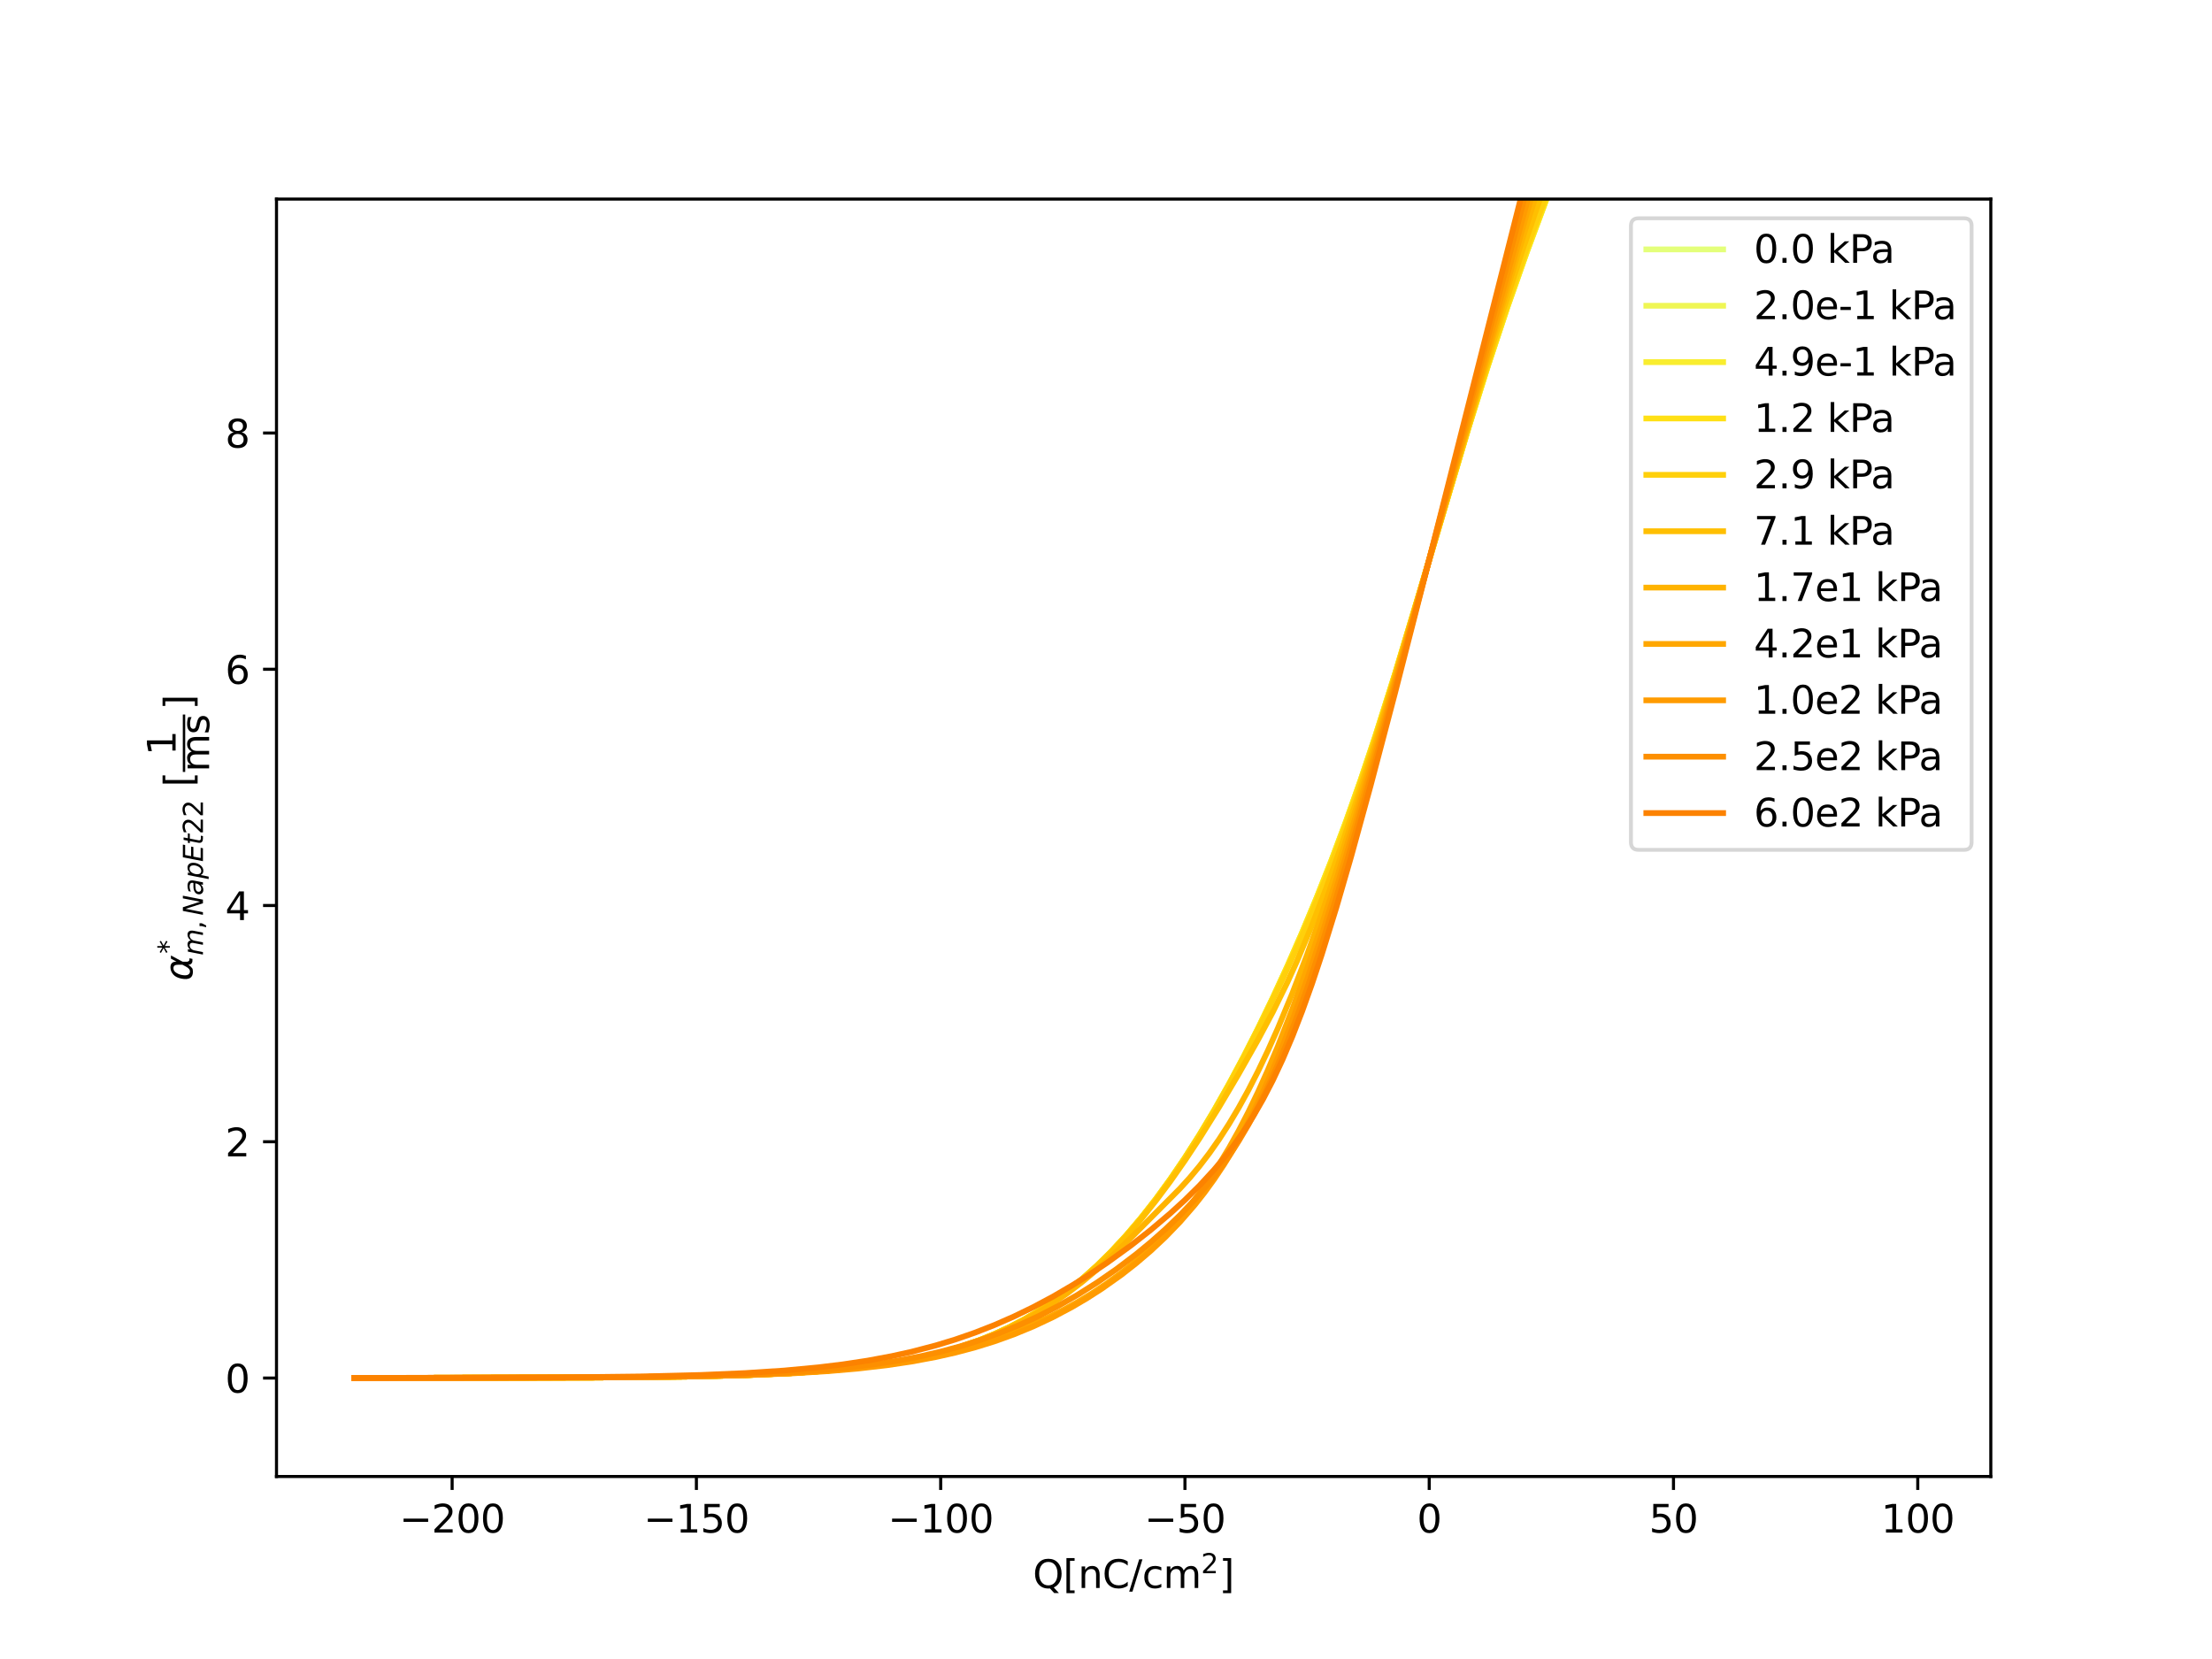 <?xml version="1.0" encoding="utf-8" standalone="no"?>
<!DOCTYPE svg PUBLIC "-//W3C//DTD SVG 1.1//EN"
  "http://www.w3.org/Graphics/SVG/1.1/DTD/svg11.dtd">
<svg xmlns:xlink="http://www.w3.org/1999/xlink" width="576pt" height="432pt" viewBox="0 0 576 432" xmlns="http://www.w3.org/2000/svg" version="1.1">
 <defs>
  <style type="text/css">*{stroke-linejoin: round; stroke-linecap: butt}</style>
 </defs>
 <g id="figure_1">
  <g id="patch_1">
   <path d="M 0 432 
L 576 432 
L 576 0 
L 0 0 
z
" style="fill: #ffffff"/>
  </g>
  <g id="axes_1">
   <g id="patch_2">
    <path d="M 72 384.48 
L 518.4 384.48 
L 518.4 51.84 
L 72 51.84 
z
" style="fill: #ffffff"/>
   </g>
   <g id="matplotlib.axis_1">
    <g id="xtick_1">
     <g id="line2d_1">
      <defs>
       <path id="maf0b651160" d="M 0 0 
L 0 3.5 
" style="stroke: #000000; stroke-width: 0.8"/>
      </defs>
      <g>
       <use xlink:href="#maf0b651160" x="117.734" y="384.48" style="stroke: #000000; stroke-width: 0.8"/>
      </g>
     </g>
     <g id="text_1">
      <!-- −200 -->
      <g transform="translate(104 399.078) scale(0.1 -0.1)">
       <defs>
        <path id="DejaVuSans-2212" d="M 678 2272 
L 4684 2272 
L 4684 1741 
L 678 1741 
L 678 2272 
z
" transform="scale(0.016)"/>
        <path id="DejaVuSans-32" d="M 1228 531 
L 3431 531 
L 3431 0 
L 469 0 
L 469 531 
Q 828 903 1448 1529 
Q 2069 2156 2228 2338 
Q 2531 2678 2651 2914 
Q 2772 3150 2772 3378 
Q 2772 3750 2511 3984 
Q 2250 4219 1831 4219 
Q 1534 4219 1204 4116 
Q 875 4013 500 3803 
L 500 4441 
Q 881 4594 1212 4672 
Q 1544 4750 1819 4750 
Q 2544 4750 2975 4387 
Q 3406 4025 3406 3419 
Q 3406 3131 3298 2873 
Q 3191 2616 2906 2266 
Q 2828 2175 2409 1742 
Q 1991 1309 1228 531 
z
" transform="scale(0.016)"/>
        <path id="DejaVuSans-30" d="M 2034 4250 
Q 1547 4250 1301 3770 
Q 1056 3291 1056 2328 
Q 1056 1369 1301 889 
Q 1547 409 2034 409 
Q 2525 409 2770 889 
Q 3016 1369 3016 2328 
Q 3016 3291 2770 3770 
Q 2525 4250 2034 4250 
z
M 2034 4750 
Q 2819 4750 3233 4129 
Q 3647 3509 3647 2328 
Q 3647 1150 3233 529 
Q 2819 -91 2034 -91 
Q 1250 -91 836 529 
Q 422 1150 422 2328 
Q 422 3509 836 4129 
Q 1250 4750 2034 4750 
z
" transform="scale(0.016)"/>
       </defs>
       <use xlink:href="#DejaVuSans-2212"/>
       <use xlink:href="#DejaVuSans-32" x="83.789"/>
       <use xlink:href="#DejaVuSans-30" x="147.412"/>
       <use xlink:href="#DejaVuSans-30" x="211.035"/>
      </g>
     </g>
    </g>
    <g id="xtick_2">
     <g id="line2d_2">
      <g>
       <use xlink:href="#maf0b651160" x="181.342" y="384.48" style="stroke: #000000; stroke-width: 0.8"/>
      </g>
     </g>
     <g id="text_2">
      <!-- −150 -->
      <g transform="translate(167.608 399.078) scale(0.1 -0.1)">
       <defs>
        <path id="DejaVuSans-31" d="M 794 531 
L 1825 531 
L 1825 4091 
L 703 3866 
L 703 4441 
L 1819 4666 
L 2450 4666 
L 2450 531 
L 3481 531 
L 3481 0 
L 794 0 
L 794 531 
z
" transform="scale(0.016)"/>
        <path id="DejaVuSans-35" d="M 691 4666 
L 3169 4666 
L 3169 4134 
L 1269 4134 
L 1269 2991 
Q 1406 3038 1543 3061 
Q 1681 3084 1819 3084 
Q 2600 3084 3056 2656 
Q 3513 2228 3513 1497 
Q 3513 744 3044 326 
Q 2575 -91 1722 -91 
Q 1428 -91 1123 -41 
Q 819 9 494 109 
L 494 744 
Q 775 591 1075 516 
Q 1375 441 1709 441 
Q 2250 441 2565 725 
Q 2881 1009 2881 1497 
Q 2881 1984 2565 2268 
Q 2250 2553 1709 2553 
Q 1456 2553 1204 2497 
Q 953 2441 691 2322 
L 691 4666 
z
" transform="scale(0.016)"/>
       </defs>
       <use xlink:href="#DejaVuSans-2212"/>
       <use xlink:href="#DejaVuSans-31" x="83.789"/>
       <use xlink:href="#DejaVuSans-35" x="147.412"/>
       <use xlink:href="#DejaVuSans-30" x="211.035"/>
      </g>
     </g>
    </g>
    <g id="xtick_3">
     <g id="line2d_3">
      <g>
       <use xlink:href="#maf0b651160" x="244.95" y="384.48" style="stroke: #000000; stroke-width: 0.8"/>
      </g>
     </g>
     <g id="text_3">
      <!-- −100 -->
      <g transform="translate(231.216 399.078) scale(0.1 -0.1)">
       <use xlink:href="#DejaVuSans-2212"/>
       <use xlink:href="#DejaVuSans-31" x="83.789"/>
       <use xlink:href="#DejaVuSans-30" x="147.412"/>
       <use xlink:href="#DejaVuSans-30" x="211.035"/>
      </g>
     </g>
    </g>
    <g id="xtick_4">
     <g id="line2d_4">
      <g>
       <use xlink:href="#maf0b651160" x="308.558" y="384.48" style="stroke: #000000; stroke-width: 0.8"/>
      </g>
     </g>
     <g id="text_4">
      <!-- −50 -->
      <g transform="translate(298.005 399.078) scale(0.1 -0.1)">
       <use xlink:href="#DejaVuSans-2212"/>
       <use xlink:href="#DejaVuSans-35" x="83.789"/>
       <use xlink:href="#DejaVuSans-30" x="147.412"/>
      </g>
     </g>
    </g>
    <g id="xtick_5">
     <g id="line2d_5">
      <g>
       <use xlink:href="#maf0b651160" x="372.166" y="384.48" style="stroke: #000000; stroke-width: 0.8"/>
      </g>
     </g>
     <g id="text_5">
      <!-- 0 -->
      <g transform="translate(368.984 399.078) scale(0.1 -0.1)">
       <use xlink:href="#DejaVuSans-30"/>
      </g>
     </g>
    </g>
    <g id="xtick_6">
     <g id="line2d_6">
      <g>
       <use xlink:href="#maf0b651160" x="435.773" y="384.48" style="stroke: #000000; stroke-width: 0.8"/>
      </g>
     </g>
     <g id="text_6">
      <!-- 50 -->
      <g transform="translate(429.411 399.078) scale(0.1 -0.1)">
       <use xlink:href="#DejaVuSans-35"/>
       <use xlink:href="#DejaVuSans-30" x="63.623"/>
      </g>
     </g>
    </g>
    <g id="xtick_7">
     <g id="line2d_7">
      <g>
       <use xlink:href="#maf0b651160" x="499.381" y="384.48" style="stroke: #000000; stroke-width: 0.8"/>
      </g>
     </g>
     <g id="text_7">
      <!-- 100 -->
      <g transform="translate(489.837 399.078) scale(0.1 -0.1)">
       <use xlink:href="#DejaVuSans-31"/>
       <use xlink:href="#DejaVuSans-30" x="63.623"/>
       <use xlink:href="#DejaVuSans-30" x="127.246"/>
      </g>
     </g>
    </g>
    <g id="text_8">
     <!-- $\mathrm{Q [nC/cm^2]}$ -->
     <g transform="translate(268.95 413.578) scale(0.1 -0.1)">
      <defs>
       <path id="DejaVuSans-51" d="M 2522 4238 
Q 1834 4238 1429 3725 
Q 1025 3213 1025 2328 
Q 1025 1447 1429 934 
Q 1834 422 2522 422 
Q 3209 422 3611 934 
Q 4013 1447 4013 2328 
Q 4013 3213 3611 3725 
Q 3209 4238 2522 4238 
z
M 3406 84 
L 4238 -825 
L 3475 -825 
L 2784 -78 
Q 2681 -84 2626 -87 
Q 2572 -91 2522 -91 
Q 1538 -91 948 567 
Q 359 1225 359 2328 
Q 359 3434 948 4092 
Q 1538 4750 2522 4750 
Q 3503 4750 4090 4092 
Q 4678 3434 4678 2328 
Q 4678 1516 4351 937 
Q 4025 359 3406 84 
z
" transform="scale(0.016)"/>
       <path id="DejaVuSans-5b" d="M 550 4863 
L 1875 4863 
L 1875 4416 
L 1125 4416 
L 1125 -397 
L 1875 -397 
L 1875 -844 
L 550 -844 
L 550 4863 
z
" transform="scale(0.016)"/>
       <path id="DejaVuSans-6e" d="M 3513 2113 
L 3513 0 
L 2938 0 
L 2938 2094 
Q 2938 2591 2744 2837 
Q 2550 3084 2163 3084 
Q 1697 3084 1428 2787 
Q 1159 2491 1159 1978 
L 1159 0 
L 581 0 
L 581 3500 
L 1159 3500 
L 1159 2956 
Q 1366 3272 1645 3428 
Q 1925 3584 2291 3584 
Q 2894 3584 3203 3211 
Q 3513 2838 3513 2113 
z
" transform="scale(0.016)"/>
       <path id="DejaVuSans-43" d="M 4122 4306 
L 4122 3641 
Q 3803 3938 3442 4084 
Q 3081 4231 2675 4231 
Q 1875 4231 1450 3742 
Q 1025 3253 1025 2328 
Q 1025 1406 1450 917 
Q 1875 428 2675 428 
Q 3081 428 3442 575 
Q 3803 722 4122 1019 
L 4122 359 
Q 3791 134 3420 21 
Q 3050 -91 2638 -91 
Q 1578 -91 968 557 
Q 359 1206 359 2328 
Q 359 3453 968 4101 
Q 1578 4750 2638 4750 
Q 3056 4750 3426 4639 
Q 3797 4528 4122 4306 
z
" transform="scale(0.016)"/>
       <path id="DejaVuSans-2f" d="M 1625 4666 
L 2156 4666 
L 531 -594 
L 0 -594 
L 1625 4666 
z
" transform="scale(0.016)"/>
       <path id="DejaVuSans-63" d="M 3122 3366 
L 3122 2828 
Q 2878 2963 2633 3030 
Q 2388 3097 2138 3097 
Q 1578 3097 1268 2742 
Q 959 2388 959 1747 
Q 959 1106 1268 751 
Q 1578 397 2138 397 
Q 2388 397 2633 464 
Q 2878 531 3122 666 
L 3122 134 
Q 2881 22 2623 -34 
Q 2366 -91 2075 -91 
Q 1284 -91 818 406 
Q 353 903 353 1747 
Q 353 2603 823 3093 
Q 1294 3584 2113 3584 
Q 2378 3584 2631 3529 
Q 2884 3475 3122 3366 
z
" transform="scale(0.016)"/>
       <path id="DejaVuSans-6d" d="M 3328 2828 
Q 3544 3216 3844 3400 
Q 4144 3584 4550 3584 
Q 5097 3584 5394 3201 
Q 5691 2819 5691 2113 
L 5691 0 
L 5113 0 
L 5113 2094 
Q 5113 2597 4934 2840 
Q 4756 3084 4391 3084 
Q 3944 3084 3684 2787 
Q 3425 2491 3425 1978 
L 3425 0 
L 2847 0 
L 2847 2094 
Q 2847 2600 2669 2842 
Q 2491 3084 2119 3084 
Q 1678 3084 1418 2786 
Q 1159 2488 1159 1978 
L 1159 0 
L 581 0 
L 581 3500 
L 1159 3500 
L 1159 2956 
Q 1356 3278 1631 3431 
Q 1906 3584 2284 3584 
Q 2666 3584 2933 3390 
Q 3200 3197 3328 2828 
z
" transform="scale(0.016)"/>
       <path id="DejaVuSans-5d" d="M 1947 4863 
L 1947 -844 
L 622 -844 
L 622 -397 
L 1369 -397 
L 1369 4416 
L 622 4416 
L 622 4863 
L 1947 4863 
z
" transform="scale(0.016)"/>
      </defs>
      <use xlink:href="#DejaVuSans-51" transform="translate(0 0.766)"/>
      <use xlink:href="#DejaVuSans-5b" transform="translate(78.711 0.766)"/>
      <use xlink:href="#DejaVuSans-6e" transform="translate(117.725 0.766)"/>
      <use xlink:href="#DejaVuSans-43" transform="translate(181.104 0.766)"/>
      <use xlink:href="#DejaVuSans-2f" transform="translate(250.928 0.766)"/>
      <use xlink:href="#DejaVuSans-63" transform="translate(284.619 0.766)"/>
      <use xlink:href="#DejaVuSans-6d" transform="translate(339.6 0.766)"/>
      <use xlink:href="#DejaVuSans-32" transform="translate(437.969 39.047) scale(0.7)"/>
      <use xlink:href="#DejaVuSans-5d" transform="translate(485.239 0.766)"/>
     </g>
    </g>
   </g>
   <g id="matplotlib.axis_2">
    <g id="ytick_1">
     <g id="line2d_8">
      <defs>
       <path id="m80815aec9d" d="M 0 0 
L -3.5 0 
" style="stroke: #000000; stroke-width: 0.8"/>
      </defs>
      <g>
       <use xlink:href="#m80815aec9d" x="72" y="358.834" style="stroke: #000000; stroke-width: 0.8"/>
      </g>
     </g>
     <g id="text_9">
      <!-- 0 -->
      <g transform="translate(58.638 362.633) scale(0.1 -0.1)">
       <use xlink:href="#DejaVuSans-30"/>
      </g>
     </g>
    </g>
    <g id="ytick_2">
     <g id="line2d_9">
      <g>
       <use xlink:href="#m80815aec9d" x="72" y="297.314" style="stroke: #000000; stroke-width: 0.8"/>
      </g>
     </g>
     <g id="text_10">
      <!-- 2 -->
      <g transform="translate(58.638 301.113) scale(0.1 -0.1)">
       <use xlink:href="#DejaVuSans-32"/>
      </g>
     </g>
    </g>
    <g id="ytick_3">
     <g id="line2d_10">
      <g>
       <use xlink:href="#m80815aec9d" x="72" y="235.793" style="stroke: #000000; stroke-width: 0.8"/>
      </g>
     </g>
     <g id="text_11">
      <!-- 4 -->
      <g transform="translate(58.638 239.592) scale(0.1 -0.1)">
       <defs>
        <path id="DejaVuSans-34" d="M 2419 4116 
L 825 1625 
L 2419 1625 
L 2419 4116 
z
M 2253 4666 
L 3047 4666 
L 3047 1625 
L 3713 1625 
L 3713 1100 
L 3047 1100 
L 3047 0 
L 2419 0 
L 2419 1100 
L 313 1100 
L 313 1709 
L 2253 4666 
z
" transform="scale(0.016)"/>
       </defs>
       <use xlink:href="#DejaVuSans-34"/>
      </g>
     </g>
    </g>
    <g id="ytick_4">
     <g id="line2d_11">
      <g>
       <use xlink:href="#m80815aec9d" x="72" y="174.273" style="stroke: #000000; stroke-width: 0.8"/>
      </g>
     </g>
     <g id="text_12">
      <!-- 6 -->
      <g transform="translate(58.638 178.072) scale(0.1 -0.1)">
       <defs>
        <path id="DejaVuSans-36" d="M 2113 2584 
Q 1688 2584 1439 2293 
Q 1191 2003 1191 1497 
Q 1191 994 1439 701 
Q 1688 409 2113 409 
Q 2538 409 2786 701 
Q 3034 994 3034 1497 
Q 3034 2003 2786 2293 
Q 2538 2584 2113 2584 
z
M 3366 4563 
L 3366 3988 
Q 3128 4100 2886 4159 
Q 2644 4219 2406 4219 
Q 1781 4219 1451 3797 
Q 1122 3375 1075 2522 
Q 1259 2794 1537 2939 
Q 1816 3084 2150 3084 
Q 2853 3084 3261 2657 
Q 3669 2231 3669 1497 
Q 3669 778 3244 343 
Q 2819 -91 2113 -91 
Q 1303 -91 875 529 
Q 447 1150 447 2328 
Q 447 3434 972 4092 
Q 1497 4750 2381 4750 
Q 2619 4750 2861 4703 
Q 3103 4656 3366 4563 
z
" transform="scale(0.016)"/>
       </defs>
       <use xlink:href="#DejaVuSans-36"/>
      </g>
     </g>
    </g>
    <g id="ytick_5">
     <g id="line2d_12">
      <g>
       <use xlink:href="#m80815aec9d" x="72" y="112.752" style="stroke: #000000; stroke-width: 0.8"/>
      </g>
     </g>
     <g id="text_13">
      <!-- 8 -->
      <g transform="translate(58.638 116.551) scale(0.1 -0.1)">
       <defs>
        <path id="DejaVuSans-38" d="M 2034 2216 
Q 1584 2216 1326 1975 
Q 1069 1734 1069 1313 
Q 1069 891 1326 650 
Q 1584 409 2034 409 
Q 2484 409 2743 651 
Q 3003 894 3003 1313 
Q 3003 1734 2745 1975 
Q 2488 2216 2034 2216 
z
M 1403 2484 
Q 997 2584 770 2862 
Q 544 3141 544 3541 
Q 544 4100 942 4425 
Q 1341 4750 2034 4750 
Q 2731 4750 3128 4425 
Q 3525 4100 3525 3541 
Q 3525 3141 3298 2862 
Q 3072 2584 2669 2484 
Q 3125 2378 3379 2068 
Q 3634 1759 3634 1313 
Q 3634 634 3220 271 
Q 2806 -91 2034 -91 
Q 1263 -91 848 271 
Q 434 634 434 1313 
Q 434 1759 690 2068 
Q 947 2378 1403 2484 
z
M 1172 3481 
Q 1172 3119 1398 2916 
Q 1625 2713 2034 2713 
Q 2441 2713 2670 2916 
Q 2900 3119 2900 3481 
Q 2900 3844 2670 4047 
Q 2441 4250 2034 4250 
Q 1625 4250 1398 4047 
Q 1172 3844 1172 3481 
z
" transform="scale(0.016)"/>
       </defs>
       <use xlink:href="#DejaVuSans-38"/>
      </g>
     </g>
    </g>
    <g id="text_14">
     <!-- ${\alpha}_{m, NapEt22}^{*}$ $\mathrm{[\dfrac{1}{ms}]}$ -->
     <g transform="translate(50.138 255.41) rotate(-90) scale(0.1 -0.1)">
      <defs>
       <path id="DejaVuSans-Oblique-3b1" d="M 2619 1628 
L 2622 2350 
Q 2625 3088 2069 3091 
Q 1653 3094 1394 2747 
Q 1069 2319 959 1747 
Q 825 1059 994 731 
Q 1169 397 1547 397 
Q 1966 397 2319 1063 
L 2619 1628 
z
M 2166 3578 
Q 3141 3594 3128 2584 
Q 3128 2584 3616 3500 
L 4128 3500 
L 3119 1603 
L 3109 919 
Q 3109 766 3194 638 
Q 3291 488 3391 488 
L 3669 488 
L 3575 0 
L 3228 0 
Q 2934 0 2722 263 
Q 2622 394 2619 669 
Q 2416 334 2066 50 
Q 1900 -81 1453 -78 
Q 722 -72 456 397 
Q 184 884 353 1747 
Q 534 2675 1009 3097 
Q 1544 3569 2166 3578 
z
" transform="scale(0.016)"/>
       <path id="DejaVuSans-2a" d="M 3009 3897 
L 1888 3291 
L 3009 2681 
L 2828 2375 
L 1778 3009 
L 1778 1831 
L 1422 1831 
L 1422 3009 
L 372 2375 
L 191 2681 
L 1313 3291 
L 191 3897 
L 372 4206 
L 1422 3572 
L 1422 4750 
L 1778 4750 
L 1778 3572 
L 2828 4206 
L 3009 3897 
z
" transform="scale(0.016)"/>
       <path id="DejaVuSans-Oblique-6d" d="M 5747 2113 
L 5338 0 
L 4763 0 
L 5166 2094 
Q 5191 2228 5203 2325 
Q 5216 2422 5216 2491 
Q 5216 2772 5059 2928 
Q 4903 3084 4622 3084 
Q 4203 3084 3875 2770 
Q 3547 2456 3450 1953 
L 3066 0 
L 2491 0 
L 2900 2094 
Q 2925 2209 2937 2307 
Q 2950 2406 2950 2484 
Q 2950 2769 2794 2926 
Q 2638 3084 2363 3084 
Q 1938 3084 1609 2770 
Q 1281 2456 1184 1953 
L 800 0 
L 225 0 
L 909 3500 
L 1484 3500 
L 1375 2956 
Q 1609 3263 1923 3423 
Q 2238 3584 2597 3584 
Q 2978 3584 3223 3384 
Q 3469 3184 3519 2828 
Q 3781 3197 4126 3390 
Q 4472 3584 4856 3584 
Q 5306 3584 5551 3325 
Q 5797 3066 5797 2591 
Q 5797 2488 5784 2364 
Q 5772 2241 5747 2113 
z
" transform="scale(0.016)"/>
       <path id="DejaVuSans-2c" d="M 750 794 
L 1409 794 
L 1409 256 
L 897 -744 
L 494 -744 
L 750 256 
L 750 794 
z
" transform="scale(0.016)"/>
       <path id="DejaVuSans-Oblique-4e" d="M 1081 4666 
L 1931 4666 
L 3219 666 
L 4000 4666 
L 4616 4666 
L 3706 0 
L 2853 0 
L 1569 4025 
L 788 0 
L 172 0 
L 1081 4666 
z
" transform="scale(0.016)"/>
       <path id="DejaVuSans-Oblique-61" d="M 3438 1997 
L 3047 0 
L 2472 0 
L 2578 531 
Q 2325 219 2001 64 
Q 1678 -91 1281 -91 
Q 834 -91 548 182 
Q 263 456 263 884 
Q 263 1497 752 1853 
Q 1241 2209 2100 2209 
L 2900 2209 
L 2931 2363 
Q 2938 2388 2941 2417 
Q 2944 2447 2944 2509 
Q 2944 2788 2717 2942 
Q 2491 3097 2081 3097 
Q 1800 3097 1504 3025 
Q 1209 2953 897 2809 
L 997 3341 
Q 1322 3463 1633 3523 
Q 1944 3584 2234 3584 
Q 2853 3584 3176 3315 
Q 3500 3047 3500 2534 
Q 3500 2431 3484 2292 
Q 3469 2153 3438 1997 
z
M 2816 1759 
L 2241 1759 
Q 1534 1759 1195 1570 
Q 856 1381 856 984 
Q 856 709 1029 553 
Q 1203 397 1509 397 
Q 1978 397 2328 733 
Q 2678 1069 2791 1631 
L 2816 1759 
z
" transform="scale(0.016)"/>
       <path id="DejaVuSans-Oblique-70" d="M 3175 2156 
Q 3175 2616 2975 2859 
Q 2775 3103 2400 3103 
Q 2144 3103 1911 2972 
Q 1678 2841 1497 2591 
Q 1319 2344 1212 1994 
Q 1106 1644 1106 1300 
Q 1106 863 1306 627 
Q 1506 391 1875 391 
Q 2147 391 2380 519 
Q 2613 647 2778 891 
Q 2956 1147 3065 1494 
Q 3175 1841 3175 2156 
z
M 1394 2969 
Q 1625 3272 1939 3428 
Q 2253 3584 2638 3584 
Q 3175 3584 3472 3232 
Q 3769 2881 3769 2247 
Q 3769 1728 3584 1258 
Q 3400 788 3053 416 
Q 2822 169 2531 39 
Q 2241 -91 1919 -91 
Q 1547 -91 1294 64 
Q 1041 219 916 525 
L 556 -1331 
L -19 -1331 
L 922 3500 
L 1497 3500 
L 1394 2969 
z
" transform="scale(0.016)"/>
       <path id="DejaVuSans-Oblique-45" d="M 1081 4666 
L 4031 4666 
L 3928 4134 
L 1606 4134 
L 1338 2753 
L 3566 2753 
L 3463 2222 
L 1234 2222 
L 909 531 
L 3284 531 
L 3181 0 
L 172 0 
L 1081 4666 
z
" transform="scale(0.016)"/>
       <path id="DejaVuSans-Oblique-74" d="M 2706 3500 
L 2619 3053 
L 1472 3053 
L 1100 1153 
Q 1081 1047 1072 975 
Q 1063 903 1063 863 
Q 1063 663 1183 572 
Q 1303 481 1569 481 
L 2150 481 
L 2053 0 
L 1503 0 
Q 991 0 739 200 
Q 488 400 488 806 
Q 488 878 497 964 
Q 506 1050 525 1153 
L 897 3053 
L 409 3053 
L 500 3500 
L 978 3500 
L 1172 4494 
L 1747 4494 
L 1556 3500 
L 2706 3500 
z
" transform="scale(0.016)"/>
       <path id="DejaVuSans-20" transform="scale(0.016)"/>
       <path id="DejaVuSans-73" d="M 2834 3397 
L 2834 2853 
Q 2591 2978 2328 3040 
Q 2066 3103 1784 3103 
Q 1356 3103 1142 2972 
Q 928 2841 928 2578 
Q 928 2378 1081 2264 
Q 1234 2150 1697 2047 
L 1894 2003 
Q 2506 1872 2764 1633 
Q 3022 1394 3022 966 
Q 3022 478 2636 193 
Q 2250 -91 1575 -91 
Q 1294 -91 989 -36 
Q 684 19 347 128 
L 347 722 
Q 666 556 975 473 
Q 1284 391 1588 391 
Q 1994 391 2212 530 
Q 2431 669 2431 922 
Q 2431 1156 2273 1281 
Q 2116 1406 1581 1522 
L 1381 1569 
Q 847 1681 609 1914 
Q 372 2147 372 2553 
Q 372 3047 722 3315 
Q 1072 3584 1716 3584 
Q 2034 3584 2315 3537 
Q 2597 3491 2834 3397 
z
" transform="scale(0.016)"/>
      </defs>
      <use xlink:href="#DejaVuSans-Oblique-3b1" transform="translate(0 0.297)"/>
      <use xlink:href="#DejaVuSans-2a" transform="translate(70.59 38.578) scale(0.7)"/>
      <use xlink:href="#DejaVuSans-Oblique-6d" transform="translate(65.918 -27.047) scale(0.7)"/>
      <use xlink:href="#DejaVuSans-2c" transform="translate(134.106 -27.047) scale(0.7)"/>
      <use xlink:href="#DejaVuSans-Oblique-4e" transform="translate(169.995 -27.047) scale(0.7)"/>
      <use xlink:href="#DejaVuSans-Oblique-61" transform="translate(222.358 -27.047) scale(0.7)"/>
      <use xlink:href="#DejaVuSans-Oblique-70" transform="translate(265.254 -27.047) scale(0.7)"/>
      <use xlink:href="#DejaVuSans-Oblique-45" transform="translate(309.688 -27.047) scale(0.7)"/>
      <use xlink:href="#DejaVuSans-Oblique-74" transform="translate(353.916 -27.047) scale(0.7)"/>
      <use xlink:href="#DejaVuSans-32" transform="translate(381.362 -27.047) scale(0.7)"/>
      <use xlink:href="#DejaVuSans-32" transform="translate(425.898 -27.047) scale(0.7)"/>
      <use xlink:href="#DejaVuSans-20" transform="translate(473.169 0.297)"/>
      <use xlink:href="#DejaVuSans-5b" transform="translate(504.956 0.297)"/>
      <use xlink:href="#DejaVuSans-31" transform="translate(586.97 44.094)"/>
      <use xlink:href="#DejaVuSans-6d" transform="translate(543.97 -43.156)"/>
      <use xlink:href="#DejaVuSans-73" transform="translate(641.382 -43.156)"/>
      <use xlink:href="#DejaVuSans-5d" transform="translate(705.981 0.297)"/>
      <path d="M 543.97 19.094 
L 543.97 25.344 
L 693.481 25.344 
L 693.481 19.094 
L 543.97 19.094 
z
"/>
     </g>
    </g>
   </g>
   <g id="line2d_13">
    <path d="M 92.291 358.826 
L 155.899 358.695 
L 178.798 358.446 
L 194.063 358.072 
L 205.513 357.575 
L 214.418 356.982 
L 222.051 356.267 
L 228.412 355.476 
L 234.773 354.458 
L 239.861 353.443 
L 244.95 352.212 
L 250.038 350.73 
L 255.127 348.954 
L 258.944 347.403 
L 262.76 345.643 
L 266.576 343.652 
L 270.393 341.412 
L 274.209 338.9 
L 278.026 336.1 
L 281.842 332.991 
L 285.659 329.556 
L 289.475 325.782 
L 293.292 321.655 
L 297.108 317.165 
L 300.925 312.304 
L 304.741 307.066 
L 308.558 301.45 
L 312.374 295.453 
L 316.191 289.078 
L 320.007 282.324 
L 323.824 275.191 
L 327.64 267.68 
L 331.456 259.784 
L 335.273 251.493 
L 339.089 242.786 
L 342.906 233.632 
L 346.722 223.985 
L 350.539 213.792 
L 354.355 203 
L 358.172 191.592 
L 363.26 175.497 
L 369.621 154.346 
L 382.343 111.543 
L 387.431 95.315 
L 392.52 79.975 
L 397.609 65.527 
L 402.697 51.84 
L 407.786 38.754 
L 414.147 23.048 
L 420.507 7.902 
L 424.339 -1 
L 424.339 -1 
" clip-path="url(#p7b7f123bc8)" style="fill: none; stroke: #e4ff7a; stroke-width: 1.5; stroke-linecap: square"/>
   </g>
   <g id="line2d_14">
    <path d="M 92.291 358.826 
L 155.899 358.695 
L 178.798 358.446 
L 194.063 358.072 
L 205.513 357.575 
L 214.418 356.982 
L 222.051 356.267 
L 228.412 355.476 
L 234.773 354.458 
L 239.861 353.443 
L 244.95 352.212 
L 250.038 350.73 
L 255.127 348.954 
L 258.944 347.403 
L 262.76 345.643 
L 266.576 343.652 
L 270.393 341.412 
L 274.209 338.901 
L 278.026 336.1 
L 281.842 332.991 
L 285.659 329.557 
L 289.475 325.782 
L 293.292 321.655 
L 297.108 317.165 
L 300.925 312.304 
L 304.741 307.067 
L 308.558 301.45 
L 312.374 295.454 
L 316.191 289.079 
L 320.007 282.325 
L 323.824 275.193 
L 327.64 267.682 
L 331.456 259.786 
L 335.273 251.496 
L 339.089 242.79 
L 342.906 233.636 
L 346.722 223.99 
L 350.539 213.797 
L 354.355 203.005 
L 358.172 191.595 
L 363.26 175.499 
L 369.621 154.347 
L 382.343 111.541 
L 387.431 95.311 
L 392.52 79.97 
L 397.609 65.522 
L 402.697 51.835 
L 407.786 38.75 
L 414.147 23.045 
L 420.507 7.9 
L 424.338 -1 
L 424.338 -1 
" clip-path="url(#p7b7f123bc8)" style="fill: none; stroke: #eff654; stroke-width: 1.5; stroke-linecap: square"/>
   </g>
   <g id="line2d_15">
    <path d="M 92.291 358.826 
L 155.899 358.695 
L 178.798 358.446 
L 194.063 358.072 
L 205.513 357.575 
L 214.418 356.982 
L 222.051 356.267 
L 228.412 355.476 
L 234.773 354.458 
L 239.861 353.443 
L 244.95 352.212 
L 250.038 350.73 
L 255.127 348.955 
L 258.944 347.404 
L 262.76 345.643 
L 266.576 343.652 
L 270.393 341.412 
L 274.209 338.901 
L 278.026 336.1 
L 281.842 332.991 
L 285.659 329.557 
L 289.475 325.783 
L 293.292 321.656 
L 297.108 317.166 
L 300.925 312.305 
L 304.741 307.069 
L 308.558 301.453 
L 312.374 295.458 
L 316.191 289.083 
L 320.007 282.33 
L 323.824 275.2 
L 327.64 267.691 
L 331.456 259.798 
L 335.273 251.511 
L 339.089 242.809 
L 342.906 233.659 
L 346.722 224.016 
L 350.539 213.823 
L 354.355 203.027 
L 358.172 191.612 
L 363.26 175.507 
L 369.621 154.348 
L 382.343 111.531 
L 387.431 95.291 
L 392.52 79.943 
L 397.609 65.494 
L 402.697 51.811 
L 407.786 38.732 
L 414.147 23.032 
L 420.507 7.891 
L 424.335 -1 
L 424.335 -1 
" clip-path="url(#p7b7f123bc8)" style="fill: none; stroke: #f9ed2f; stroke-width: 1.5; stroke-linecap: square"/>
   </g>
   <g id="line2d_16">
    <path d="M 92.291 358.826 
L 155.899 358.695 
L 178.798 358.446 
L 194.063 358.072 
L 205.513 357.575 
L 214.418 356.982 
L 222.051 356.267 
L 228.412 355.476 
L 234.773 354.458 
L 239.861 353.443 
L 244.95 352.213 
L 250.038 350.731 
L 255.127 348.955 
L 258.944 347.404 
L 262.76 345.644 
L 266.576 343.653 
L 270.393 341.413 
L 274.209 338.902 
L 278.026 336.102 
L 281.842 332.994 
L 285.659 329.561 
L 289.475 325.788 
L 293.292 321.662 
L 297.108 317.174 
L 300.925 312.315 
L 304.741 307.081 
L 308.558 301.469 
L 312.374 295.478 
L 316.191 289.109 
L 320.007 282.364 
L 323.824 275.243 
L 327.64 267.747 
L 331.456 259.87 
L 335.273 251.602 
L 339.089 242.922 
L 342.906 233.795 
L 346.722 224.167 
L 350.539 213.973 
L 354.355 203.155 
L 358.172 191.704 
L 363.26 175.552 
L 369.621 154.358 
L 382.343 111.474 
L 387.431 95.183 
L 392.52 79.791 
L 397.609 65.331 
L 402.697 51.669 
L 407.786 38.62 
L 414.147 22.953 
L 420.507 7.836 
L 424.316 -1 
L 424.316 -1 
" clip-path="url(#p7b7f123bc8)" style="fill: none; stroke: #ffe015; stroke-width: 1.5; stroke-linecap: square"/>
   </g>
   <g id="line2d_17">
    <path d="M 92.291 358.826 
L 155.899 358.695 
L 178.798 358.446 
L 194.063 358.072 
L 205.513 357.575 
L 214.418 356.982 
L 222.051 356.267 
L 228.412 355.476 
L 234.773 354.459 
L 239.861 353.444 
L 244.95 352.214 
L 250.038 350.732 
L 255.127 348.958 
L 258.944 347.408 
L 262.76 345.648 
L 266.576 343.659 
L 270.393 341.421 
L 274.209 338.912 
L 278.026 336.115 
L 281.842 333.01 
L 285.659 329.582 
L 289.475 325.815 
L 293.292 321.697 
L 297.108 317.219 
L 300.925 312.373 
L 304.741 307.155 
L 308.558 301.563 
L 312.374 295.599 
L 316.191 289.266 
L 320.007 282.566 
L 323.824 275.506 
L 328.912 265.537 
L 334.001 254.927 
L 337.817 246.521 
L 341.634 237.671 
L 345.45 228.273 
L 349.267 218.222 
L 353.083 207.466 
L 356.9 196.035 
L 361.988 179.899 
L 368.349 158.717 
L 384.887 102.89 
L 389.976 86.768 
L 393.792 75.302 
L 397.609 64.432 
L 401.425 54.128 
L 406.514 41.085 
L 412.875 25.509 
L 420.507 7.498 
L 424.196 -1 
L 424.196 -1 
" clip-path="url(#p7b7f123bc8)" style="fill: none; stroke: #ffd00b; stroke-width: 1.5; stroke-linecap: square"/>
   </g>
   <g id="line2d_18">
    <path d="M 92.291 358.826 
L 155.899 358.695 
L 178.798 358.446 
L 194.063 358.072 
L 205.513 357.575 
L 214.418 356.983 
L 222.051 356.268 
L 228.412 355.478 
L 234.773 354.462 
L 239.861 353.449 
L 244.95 352.221 
L 250.038 350.743 
L 255.127 348.973 
L 258.944 347.428 
L 262.76 345.675 
L 266.576 343.694 
L 270.393 341.466 
L 274.209 338.971 
L 278.026 336.191 
L 281.842 333.109 
L 285.659 329.71 
L 289.475 325.98 
L 293.292 321.911 
L 297.108 317.495 
L 300.925 312.73 
L 304.741 307.619 
L 308.558 302.169 
L 312.374 296.397 
L 317.463 288.243 
L 322.551 279.646 
L 327.64 270.652 
L 331.456 263.493 
L 335.273 255.712 
L 337.817 250.088 
L 341.634 240.955 
L 345.45 231.006 
L 349.267 220.305 
L 353.083 208.939 
L 358.172 192.919 
L 363.26 176.142 
L 370.893 150.108 
L 384.887 102.158 
L 391.248 81.318 
L 396.337 65.485 
L 400.153 54.239 
L 403.969 43.627 
L 407.786 33.719 
L 411.602 24.535 
L 415.419 15.955 
L 423.279 -1 
L 423.279 -1 
" clip-path="url(#p7b7f123bc8)" style="fill: none; stroke: #ffbf01; stroke-width: 1.5; stroke-linecap: square"/>
   </g>
   <g id="line2d_19">
    <path d="M 92.291 358.826 
L 155.899 358.695 
L 178.798 358.446 
L 194.063 358.072 
L 205.513 357.577 
L 214.418 356.987 
L 222.051 356.276 
L 228.412 355.491 
L 234.773 354.483 
L 239.861 353.479 
L 244.95 352.266 
L 250.038 350.808 
L 255.127 349.067 
L 258.944 347.552 
L 262.76 345.838 
L 266.576 343.91 
L 270.393 341.75 
L 274.209 339.346 
L 278.026 336.685 
L 281.842 333.763 
L 285.659 330.581 
L 289.475 327.15 
L 294.564 322.251 
L 307.285 309.471 
L 309.83 306.667 
L 312.374 303.615 
L 314.918 300.285 
L 317.463 296.657 
L 320.007 292.714 
L 322.551 288.44 
L 325.096 283.823 
L 327.64 278.851 
L 330.184 273.519 
L 332.729 267.824 
L 336.545 258.613 
L 340.362 248.632 
L 344.178 237.942 
L 347.995 226.616 
L 353.083 210.677 
L 358.172 193.974 
L 364.533 172.332 
L 374.71 136.781 
L 387.431 92.43 
L 395.064 66.687 
L 401.425 46.112 
L 406.514 30.401 
L 411.602 15.498 
L 415.419 4.932 
L 417.663 -1 
L 417.663 -1 
" clip-path="url(#p7b7f123bc8)" style="fill: none; stroke: #ffb300; stroke-width: 1.5; stroke-linecap: square"/>
   </g>
   <g id="line2d_20">
    <path d="M 92.291 358.826 
L 155.899 358.695 
L 178.798 358.447 
L 194.063 358.077 
L 205.513 357.589 
L 214.418 357.011 
L 222.051 356.323 
L 229.684 355.395 
L 236.045 354.393 
L 242.405 353.139 
L 247.494 351.93 
L 252.583 350.524 
L 258.944 348.505 
L 265.304 346.273 
L 269.121 344.774 
L 272.937 343.079 
L 276.754 341.182 
L 280.57 339.081 
L 284.387 336.765 
L 288.203 334.219 
L 292.02 331.42 
L 295.836 328.342 
L 299.653 324.947 
L 303.469 321.188 
L 307.285 317.002 
L 309.83 313.94 
L 312.374 310.633 
L 314.918 307.055 
L 317.463 303.179 
L 320.007 298.982 
L 322.551 294.44 
L 325.096 289.534 
L 327.64 284.251 
L 330.184 278.583 
L 332.729 272.533 
L 336.545 262.757 
L 340.362 252.192 
L 344.178 240.921 
L 347.995 229.041 
L 353.083 212.432 
L 359.444 190.757 
L 367.077 163.9 
L 400.153 46.463 
L 407.786 20.659 
L 414.422 -1 
L 414.422 -1 
" clip-path="url(#p7b7f123bc8)" style="fill: none; stroke: #ffa700; stroke-width: 1.5; stroke-linecap: square"/>
   </g>
   <g id="line2d_21">
    <path d="M 92.291 358.826 
L 155.899 358.694 
L 180.07 358.43 
L 195.336 358.06 
L 206.785 357.59 
L 215.69 357.037 
L 223.323 356.379 
L 230.956 355.499 
L 237.317 354.552 
L 243.678 353.368 
L 248.766 352.22 
L 253.855 350.869 
L 258.944 349.291 
L 264.032 347.463 
L 269.121 345.363 
L 274.209 342.968 
L 279.298 340.258 
L 283.115 338.005 
L 286.931 335.552 
L 292.02 331.948 
L 295.836 328.96 
L 299.653 325.699 
L 303.469 322.12 
L 307.285 318.167 
L 311.102 313.763 
L 313.646 310.532 
L 316.191 307.029 
L 318.735 303.219 
L 321.279 299.07 
L 323.824 294.55 
L 326.368 289.631 
L 328.912 284.294 
L 331.456 278.526 
L 334.001 272.326 
L 336.545 265.702 
L 340.362 255.016 
L 344.178 243.521 
L 347.995 231.341 
L 353.083 214.263 
L 359.444 191.964 
L 368.349 159.725 
L 409.058 10.994 
L 412.446 -1 
L 412.446 -1 
" clip-path="url(#p7b7f123bc8)" style="fill: none; stroke: #ff9b00; stroke-width: 1.5; stroke-linecap: square"/>
   </g>
   <g id="line2d_22">
    <path d="M 92.291 358.825 
L 153.354 358.692 
L 176.253 358.436 
L 191.519 358.055 
L 202.969 357.554 
L 211.874 356.968 
L 219.507 356.274 
L 227.14 355.352 
L 233.5 354.367 
L 239.861 353.143 
L 244.95 351.967 
L 250.038 350.592 
L 255.127 348.999 
L 260.216 347.169 
L 265.304 345.087 
L 270.393 342.737 
L 275.482 340.11 
L 280.57 337.196 
L 285.659 333.984 
L 290.747 330.461 
L 295.836 326.605 
L 299.653 323.467 
L 303.469 320.086 
L 307.285 316.416 
L 311.102 312.39 
L 314.918 307.916 
L 317.463 304.628 
L 320.007 301.051 
L 322.551 297.127 
L 325.096 292.83 
L 327.64 288.114 
L 330.184 282.945 
L 332.729 277.295 
L 335.273 271.175 
L 337.817 264.533 
L 340.362 257.429 
L 344.178 245.968 
L 347.995 233.667 
L 353.083 216.247 
L 358.172 198.003 
L 365.805 169.721 
L 378.526 121.546 
L 407.786 10.572 
L 410.876 -1 
L 410.876 -1 
" clip-path="url(#p7b7f123bc8)" style="fill: none; stroke: #fd8f00; stroke-width: 1.5; stroke-linecap: square"/>
   </g>
   <g id="line2d_23">
    <path d="M 92.291 358.82 
L 145.722 358.676 
L 167.348 358.424 
L 182.614 358.04 
L 194.063 357.551 
L 204.241 356.885 
L 213.146 356.052 
L 219.507 355.278 
L 225.867 354.317 
L 232.228 353.133 
L 237.317 352.011 
L 243.678 350.346 
L 248.766 348.799 
L 253.855 347.03 
L 258.944 345.038 
L 264.032 342.809 
L 269.121 340.34 
L 274.209 337.625 
L 279.298 334.646 
L 283.115 332.266 
L 288.203 328.876 
L 294.564 324.262 
L 299.653 320.27 
L 304.741 315.96 
L 308.558 312.474 
L 312.374 308.701 
L 316.191 304.55 
L 318.735 301.52 
L 321.279 298.214 
L 323.824 294.6 
L 326.368 290.61 
L 328.912 286.182 
L 331.456 281.277 
L 334.001 275.839 
L 336.545 269.849 
L 339.089 263.292 
L 341.634 256.192 
L 344.178 248.565 
L 347.995 236.266 
L 351.811 223.106 
L 356.9 204.577 
L 363.26 180.432 
L 373.438 140.716 
L 409.353 -1 
L 409.353 -1 
" clip-path="url(#p7b7f123bc8)" style="fill: none; stroke: #fc8200; stroke-width: 1.5; stroke-linecap: square"/>
   </g>
   <g id="patch_3">
    <path d="M 72 384.48 
L 72 51.84 
" style="fill: none; stroke: #000000; stroke-width: 0.8; stroke-linejoin: miter; stroke-linecap: square"/>
   </g>
   <g id="patch_4">
    <path d="M 518.4 384.48 
L 518.4 51.84 
" style="fill: none; stroke: #000000; stroke-width: 0.8; stroke-linejoin: miter; stroke-linecap: square"/>
   </g>
   <g id="patch_5">
    <path d="M 72 384.48 
L 518.4 384.48 
" style="fill: none; stroke: #000000; stroke-width: 0.8; stroke-linejoin: miter; stroke-linecap: square"/>
   </g>
   <g id="patch_6">
    <path d="M 72 51.84 
L 518.4 51.84 
" style="fill: none; stroke: #000000; stroke-width: 0.8; stroke-linejoin: miter; stroke-linecap: square"/>
   </g>
   <g id="legend_1">
    <g id="patch_7">
     <path d="M 426.697 221.299 
L 511.4 221.299 
Q 513.4 221.299 513.4 219.299 
L 513.4 58.84 
Q 513.4 56.84 511.4 56.84 
L 426.697 56.84 
Q 424.697 56.84 424.697 58.84 
L 424.697 219.299 
Q 424.697 221.299 426.697 221.299 
z
" style="fill: #ffffff; opacity: 0.8; stroke: #cccccc; stroke-linejoin: miter"/>
    </g>
    <g id="line2d_24">
     <path d="M 428.697 64.938 
L 438.697 64.938 
L 448.697 64.938 
" style="fill: none; stroke: #e4ff7a; stroke-width: 1.5; stroke-linecap: square"/>
    </g>
    <g id="text_15">
     <!-- 0.0 kPa -->
     <g transform="translate(456.697 68.438) scale(0.1 -0.1)">
      <defs>
       <path id="DejaVuSans-2e" d="M 684 794 
L 1344 794 
L 1344 0 
L 684 0 
L 684 794 
z
" transform="scale(0.016)"/>
       <path id="DejaVuSans-6b" d="M 581 4863 
L 1159 4863 
L 1159 1991 
L 2875 3500 
L 3609 3500 
L 1753 1863 
L 3688 0 
L 2938 0 
L 1159 1709 
L 1159 0 
L 581 0 
L 581 4863 
z
" transform="scale(0.016)"/>
       <path id="DejaVuSans-50" d="M 1259 4147 
L 1259 2394 
L 2053 2394 
Q 2494 2394 2734 2622 
Q 2975 2850 2975 3272 
Q 2975 3691 2734 3919 
Q 2494 4147 2053 4147 
L 1259 4147 
z
M 628 4666 
L 2053 4666 
Q 2838 4666 3239 4311 
Q 3641 3956 3641 3272 
Q 3641 2581 3239 2228 
Q 2838 1875 2053 1875 
L 1259 1875 
L 1259 0 
L 628 0 
L 628 4666 
z
" transform="scale(0.016)"/>
       <path id="DejaVuSans-61" d="M 2194 1759 
Q 1497 1759 1228 1600 
Q 959 1441 959 1056 
Q 959 750 1161 570 
Q 1363 391 1709 391 
Q 2188 391 2477 730 
Q 2766 1069 2766 1631 
L 2766 1759 
L 2194 1759 
z
M 3341 1997 
L 3341 0 
L 2766 0 
L 2766 531 
Q 2569 213 2275 61 
Q 1981 -91 1556 -91 
Q 1019 -91 701 211 
Q 384 513 384 1019 
Q 384 1609 779 1909 
Q 1175 2209 1959 2209 
L 2766 2209 
L 2766 2266 
Q 2766 2663 2505 2880 
Q 2244 3097 1772 3097 
Q 1472 3097 1187 3025 
Q 903 2953 641 2809 
L 641 3341 
Q 956 3463 1253 3523 
Q 1550 3584 1831 3584 
Q 2591 3584 2966 3190 
Q 3341 2797 3341 1997 
z
" transform="scale(0.016)"/>
      </defs>
      <use xlink:href="#DejaVuSans-30"/>
      <use xlink:href="#DejaVuSans-2e" x="63.623"/>
      <use xlink:href="#DejaVuSans-30" x="95.41"/>
      <use xlink:href="#DejaVuSans-20" x="159.033"/>
      <use xlink:href="#DejaVuSans-6b" x="190.82"/>
      <use xlink:href="#DejaVuSans-50" x="248.73"/>
      <use xlink:href="#DejaVuSans-61" x="304.533"/>
     </g>
    </g>
    <g id="line2d_25">
     <path d="M 428.697 79.617 
L 438.697 79.617 
L 448.697 79.617 
" style="fill: none; stroke: #eff654; stroke-width: 1.5; stroke-linecap: square"/>
    </g>
    <g id="text_16">
     <!-- 2.0e-1 kPa -->
     <g transform="translate(456.697 83.117) scale(0.1 -0.1)">
      <defs>
       <path id="DejaVuSans-65" d="M 3597 1894 
L 3597 1613 
L 953 1613 
Q 991 1019 1311 708 
Q 1631 397 2203 397 
Q 2534 397 2845 478 
Q 3156 559 3463 722 
L 3463 178 
Q 3153 47 2828 -22 
Q 2503 -91 2169 -91 
Q 1331 -91 842 396 
Q 353 884 353 1716 
Q 353 2575 817 3079 
Q 1281 3584 2069 3584 
Q 2775 3584 3186 3129 
Q 3597 2675 3597 1894 
z
M 3022 2063 
Q 3016 2534 2758 2815 
Q 2500 3097 2075 3097 
Q 1594 3097 1305 2825 
Q 1016 2553 972 2059 
L 3022 2063 
z
" transform="scale(0.016)"/>
       <path id="DejaVuSans-2d" d="M 313 2009 
L 1997 2009 
L 1997 1497 
L 313 1497 
L 313 2009 
z
" transform="scale(0.016)"/>
      </defs>
      <use xlink:href="#DejaVuSans-32"/>
      <use xlink:href="#DejaVuSans-2e" x="63.623"/>
      <use xlink:href="#DejaVuSans-30" x="95.41"/>
      <use xlink:href="#DejaVuSans-65" x="159.033"/>
      <use xlink:href="#DejaVuSans-2d" x="220.557"/>
      <use xlink:href="#DejaVuSans-31" x="256.641"/>
      <use xlink:href="#DejaVuSans-20" x="320.264"/>
      <use xlink:href="#DejaVuSans-6b" x="352.051"/>
      <use xlink:href="#DejaVuSans-50" x="409.961"/>
      <use xlink:href="#DejaVuSans-61" x="465.764"/>
     </g>
    </g>
    <g id="line2d_26">
     <path d="M 428.697 94.295 
L 438.697 94.295 
L 448.697 94.295 
" style="fill: none; stroke: #f9ed2f; stroke-width: 1.5; stroke-linecap: square"/>
    </g>
    <g id="text_17">
     <!-- 4.9e-1 kPa -->
     <g transform="translate(456.697 97.795) scale(0.1 -0.1)">
      <defs>
       <path id="DejaVuSans-39" d="M 703 97 
L 703 672 
Q 941 559 1184 500 
Q 1428 441 1663 441 
Q 2288 441 2617 861 
Q 2947 1281 2994 2138 
Q 2813 1869 2534 1725 
Q 2256 1581 1919 1581 
Q 1219 1581 811 2004 
Q 403 2428 403 3163 
Q 403 3881 828 4315 
Q 1253 4750 1959 4750 
Q 2769 4750 3195 4129 
Q 3622 3509 3622 2328 
Q 3622 1225 3098 567 
Q 2575 -91 1691 -91 
Q 1453 -91 1209 -44 
Q 966 3 703 97 
z
M 1959 2075 
Q 2384 2075 2632 2365 
Q 2881 2656 2881 3163 
Q 2881 3666 2632 3958 
Q 2384 4250 1959 4250 
Q 1534 4250 1286 3958 
Q 1038 3666 1038 3163 
Q 1038 2656 1286 2365 
Q 1534 2075 1959 2075 
z
" transform="scale(0.016)"/>
      </defs>
      <use xlink:href="#DejaVuSans-34"/>
      <use xlink:href="#DejaVuSans-2e" x="63.623"/>
      <use xlink:href="#DejaVuSans-39" x="95.41"/>
      <use xlink:href="#DejaVuSans-65" x="159.033"/>
      <use xlink:href="#DejaVuSans-2d" x="220.557"/>
      <use xlink:href="#DejaVuSans-31" x="256.641"/>
      <use xlink:href="#DejaVuSans-20" x="320.264"/>
      <use xlink:href="#DejaVuSans-6b" x="352.051"/>
      <use xlink:href="#DejaVuSans-50" x="409.961"/>
      <use xlink:href="#DejaVuSans-61" x="465.764"/>
     </g>
    </g>
    <g id="line2d_27">
     <path d="M 428.697 108.973 
L 438.697 108.973 
L 448.697 108.973 
" style="fill: none; stroke: #ffe015; stroke-width: 1.5; stroke-linecap: square"/>
    </g>
    <g id="text_18">
     <!-- 1.2 kPa -->
     <g transform="translate(456.697 112.473) scale(0.1 -0.1)">
      <use xlink:href="#DejaVuSans-31"/>
      <use xlink:href="#DejaVuSans-2e" x="63.623"/>
      <use xlink:href="#DejaVuSans-32" x="95.41"/>
      <use xlink:href="#DejaVuSans-20" x="159.033"/>
      <use xlink:href="#DejaVuSans-6b" x="190.82"/>
      <use xlink:href="#DejaVuSans-50" x="248.73"/>
      <use xlink:href="#DejaVuSans-61" x="304.533"/>
     </g>
    </g>
    <g id="line2d_28">
     <path d="M 428.697 123.651 
L 438.697 123.651 
L 448.697 123.651 
" style="fill: none; stroke: #ffd00b; stroke-width: 1.5; stroke-linecap: square"/>
    </g>
    <g id="text_19">
     <!-- 2.9 kPa -->
     <g transform="translate(456.697 127.151) scale(0.1 -0.1)">
      <use xlink:href="#DejaVuSans-32"/>
      <use xlink:href="#DejaVuSans-2e" x="63.623"/>
      <use xlink:href="#DejaVuSans-39" x="95.41"/>
      <use xlink:href="#DejaVuSans-20" x="159.033"/>
      <use xlink:href="#DejaVuSans-6b" x="190.82"/>
      <use xlink:href="#DejaVuSans-50" x="248.73"/>
      <use xlink:href="#DejaVuSans-61" x="304.533"/>
     </g>
    </g>
    <g id="line2d_29">
     <path d="M 428.697 138.329 
L 438.697 138.329 
L 448.697 138.329 
" style="fill: none; stroke: #ffbf01; stroke-width: 1.5; stroke-linecap: square"/>
    </g>
    <g id="text_20">
     <!-- 7.1 kPa -->
     <g transform="translate(456.697 141.829) scale(0.1 -0.1)">
      <defs>
       <path id="DejaVuSans-37" d="M 525 4666 
L 3525 4666 
L 3525 4397 
L 1831 0 
L 1172 0 
L 2766 4134 
L 525 4134 
L 525 4666 
z
" transform="scale(0.016)"/>
      </defs>
      <use xlink:href="#DejaVuSans-37"/>
      <use xlink:href="#DejaVuSans-2e" x="63.623"/>
      <use xlink:href="#DejaVuSans-31" x="95.41"/>
      <use xlink:href="#DejaVuSans-20" x="159.033"/>
      <use xlink:href="#DejaVuSans-6b" x="190.82"/>
      <use xlink:href="#DejaVuSans-50" x="248.73"/>
      <use xlink:href="#DejaVuSans-61" x="304.533"/>
     </g>
    </g>
    <g id="line2d_30">
     <path d="M 428.697 153.007 
L 438.697 153.007 
L 448.697 153.007 
" style="fill: none; stroke: #ffb300; stroke-width: 1.5; stroke-linecap: square"/>
    </g>
    <g id="text_21">
     <!-- 1.7e1 kPa -->
     <g transform="translate(456.697 156.507) scale(0.1 -0.1)">
      <use xlink:href="#DejaVuSans-31"/>
      <use xlink:href="#DejaVuSans-2e" x="63.623"/>
      <use xlink:href="#DejaVuSans-37" x="95.41"/>
      <use xlink:href="#DejaVuSans-65" x="159.033"/>
      <use xlink:href="#DejaVuSans-31" x="220.557"/>
      <use xlink:href="#DejaVuSans-20" x="284.18"/>
      <use xlink:href="#DejaVuSans-6b" x="315.967"/>
      <use xlink:href="#DejaVuSans-50" x="373.877"/>
      <use xlink:href="#DejaVuSans-61" x="429.68"/>
     </g>
    </g>
    <g id="line2d_31">
     <path d="M 428.697 167.685 
L 438.697 167.685 
L 448.697 167.685 
" style="fill: none; stroke: #ffa700; stroke-width: 1.5; stroke-linecap: square"/>
    </g>
    <g id="text_22">
     <!-- 4.2e1 kPa -->
     <g transform="translate(456.697 171.185) scale(0.1 -0.1)">
      <use xlink:href="#DejaVuSans-34"/>
      <use xlink:href="#DejaVuSans-2e" x="63.623"/>
      <use xlink:href="#DejaVuSans-32" x="95.41"/>
      <use xlink:href="#DejaVuSans-65" x="159.033"/>
      <use xlink:href="#DejaVuSans-31" x="220.557"/>
      <use xlink:href="#DejaVuSans-20" x="284.18"/>
      <use xlink:href="#DejaVuSans-6b" x="315.967"/>
      <use xlink:href="#DejaVuSans-50" x="373.877"/>
      <use xlink:href="#DejaVuSans-61" x="429.68"/>
     </g>
    </g>
    <g id="line2d_32">
     <path d="M 428.697 182.363 
L 438.697 182.363 
L 448.697 182.363 
" style="fill: none; stroke: #ff9b00; stroke-width: 1.5; stroke-linecap: square"/>
    </g>
    <g id="text_23">
     <!-- 1.0e2 kPa -->
     <g transform="translate(456.697 185.863) scale(0.1 -0.1)">
      <use xlink:href="#DejaVuSans-31"/>
      <use xlink:href="#DejaVuSans-2e" x="63.623"/>
      <use xlink:href="#DejaVuSans-30" x="95.41"/>
      <use xlink:href="#DejaVuSans-65" x="159.033"/>
      <use xlink:href="#DejaVuSans-32" x="220.557"/>
      <use xlink:href="#DejaVuSans-20" x="284.18"/>
      <use xlink:href="#DejaVuSans-6b" x="315.967"/>
      <use xlink:href="#DejaVuSans-50" x="373.877"/>
      <use xlink:href="#DejaVuSans-61" x="429.68"/>
     </g>
    </g>
    <g id="line2d_33">
     <path d="M 428.697 197.042 
L 438.697 197.042 
L 448.697 197.042 
" style="fill: none; stroke: #fd8f00; stroke-width: 1.5; stroke-linecap: square"/>
    </g>
    <g id="text_24">
     <!-- 2.5e2 kPa -->
     <g transform="translate(456.697 200.542) scale(0.1 -0.1)">
      <use xlink:href="#DejaVuSans-32"/>
      <use xlink:href="#DejaVuSans-2e" x="63.623"/>
      <use xlink:href="#DejaVuSans-35" x="95.41"/>
      <use xlink:href="#DejaVuSans-65" x="159.033"/>
      <use xlink:href="#DejaVuSans-32" x="220.557"/>
      <use xlink:href="#DejaVuSans-20" x="284.18"/>
      <use xlink:href="#DejaVuSans-6b" x="315.967"/>
      <use xlink:href="#DejaVuSans-50" x="373.877"/>
      <use xlink:href="#DejaVuSans-61" x="429.68"/>
     </g>
    </g>
    <g id="line2d_34">
     <path d="M 428.697 211.72 
L 438.697 211.72 
L 448.697 211.72 
" style="fill: none; stroke: #fc8200; stroke-width: 1.5; stroke-linecap: square"/>
    </g>
    <g id="text_25">
     <!-- 6.0e2 kPa -->
     <g transform="translate(456.697 215.22) scale(0.1 -0.1)">
      <use xlink:href="#DejaVuSans-36"/>
      <use xlink:href="#DejaVuSans-2e" x="63.623"/>
      <use xlink:href="#DejaVuSans-30" x="95.41"/>
      <use xlink:href="#DejaVuSans-65" x="159.033"/>
      <use xlink:href="#DejaVuSans-32" x="220.557"/>
      <use xlink:href="#DejaVuSans-20" x="284.18"/>
      <use xlink:href="#DejaVuSans-6b" x="315.967"/>
      <use xlink:href="#DejaVuSans-50" x="373.877"/>
      <use xlink:href="#DejaVuSans-61" x="429.68"/>
     </g>
    </g>
   </g>
  </g>
 </g>
 <defs>
  <clipPath id="p7b7f123bc8">
   <rect x="72" y="51.84" width="446.4" height="332.64"/>
  </clipPath>
 </defs>
</svg>

